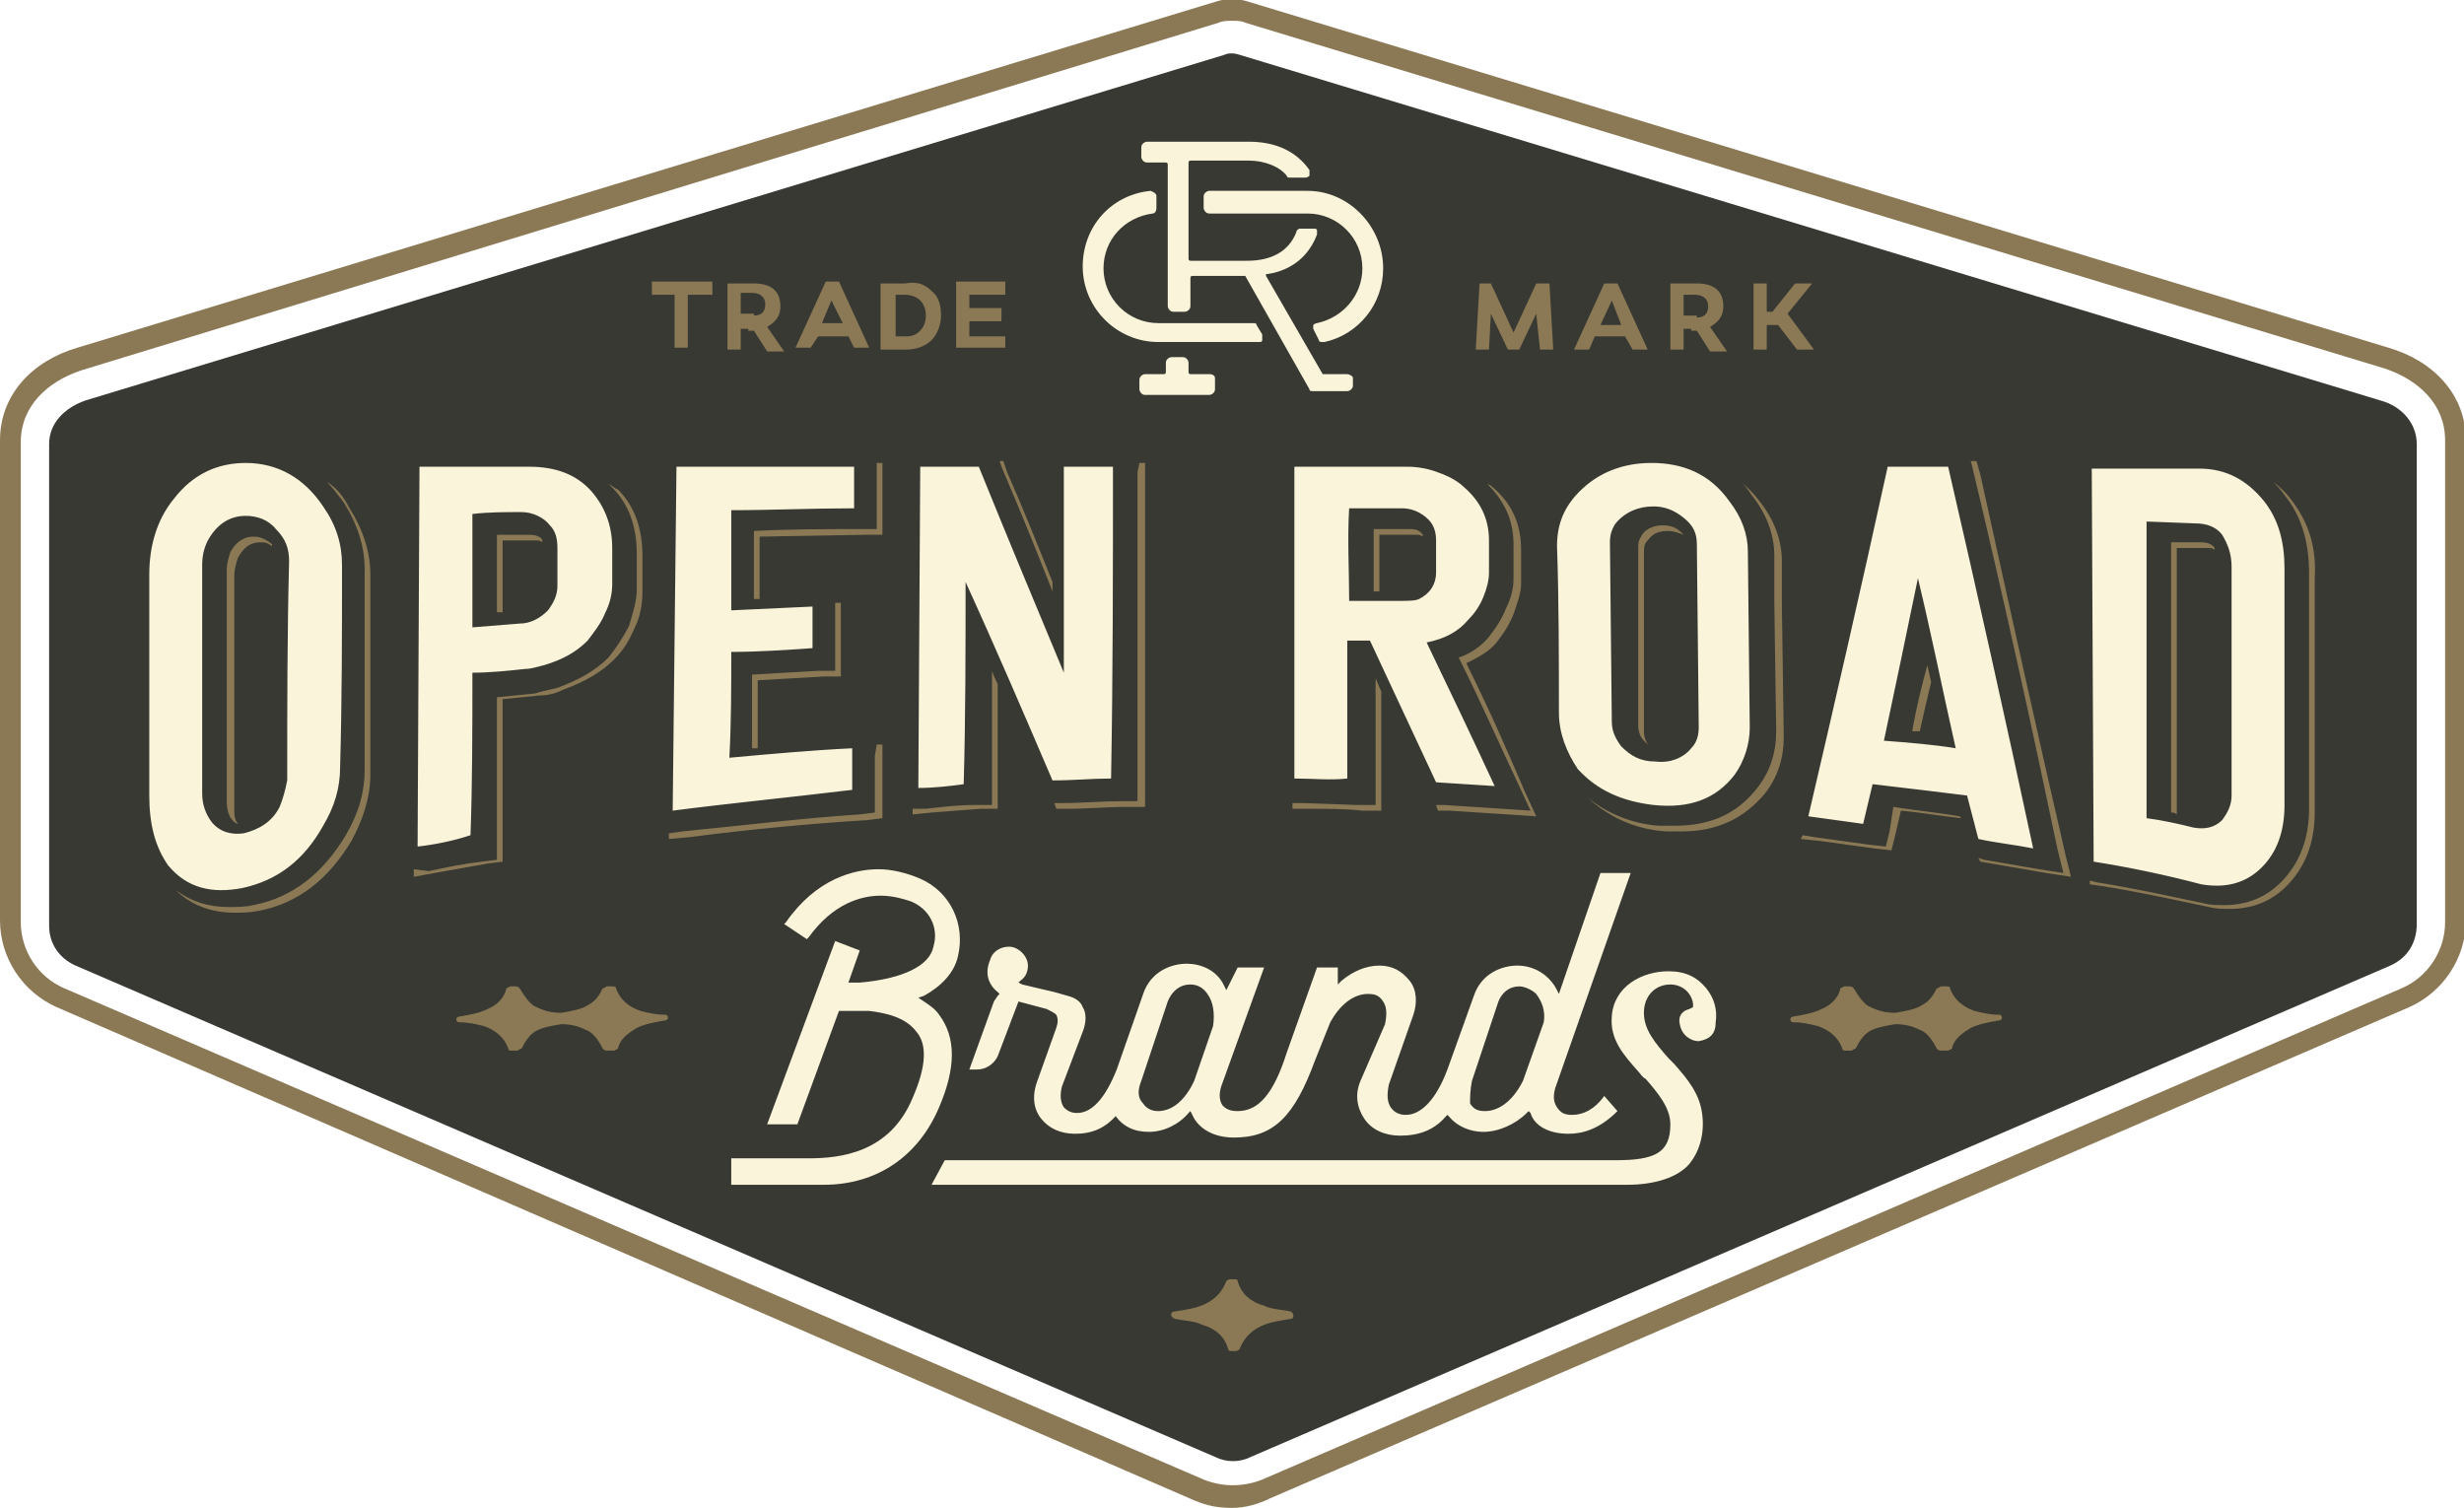 <svg xmlns="http://www.w3.org/2000/svg" viewBox="0 0 130.4 79.8" enable-background="new 0 0 130.4 79.8"><path fill="#383933" d="M4 51.1l60.3 26c.6.3 1.3.3 1.9 0l60.3-26c.9-.4 1.4-1.2 1.4-2.2v-25.4c0-1.1-.8-2-1.9-2.3l-60.4-18.3c-.3-.1-.6-.1-.8 0l-60.3 18.3c-1.1.4-1.9 1.2-1.9 2.3v25.5c0 .9.5 1.7 1.4 2.1"/><path fill="#8B7955" d="M65.2 79.8c-.7 0-1.3-.1-2-.4l-60.2-26.1c-1.8-.8-3-2.6-3-4.6v-25.4c0-2.4 1.7-4.2 4.1-4.9l60.2-18.3c.6-.2 1.2-.2 1.8 0l60.3 18.3c2.4.7 4.1 2.5 4.1 4.9v25.4c0 2-1.2 3.8-3 4.6l-60.3 26c-.6.3-1.3.5-2 .5m0-78.7c-.2 0-.5 0-.7.1l-60.2 18.4c-1.8.6-3.2 1.9-3.2 3.8v25.4c0 1.5.9 2.9 2.3 3.5l60.3 26c1 .4 2.1.4 3.1 0l60.3-26c1.4-.6 2.3-2 2.3-3.5v-25.5c0-1.9-1.4-3.2-3.2-3.8l-60.3-18.3c-.2-.1-.4-.1-.7-.1"/><path fill="#FAF4DB" d="M7.9 42.1v-11.7c0-1.5.4-2.9 1.3-4 1-1.3 2.3-1.9 3.8-1.9 1.7 0 3.1.8 4.1 2.3.7 1 1 2 1 3.1 0 3.6 0 7.1-.1 10.7 0 1.1-.3 2.1-.9 3.1-1 1.8-2.4 2.9-4.3 3.3-1.6.3-2.9 0-3.9-1.2-.7-1-1-2.2-1-3.7m7.3-.8c0-3.9 0-7.8.1-11.6 0-.7-.2-1.2-.7-1.7-.4-.5-1-.7-1.6-.7-.8 0-1.5.4-2 1.3-.2.4-.3.8-.3 1.3v12.1c0 .6.2 1.1.5 1.5.4.5 1 .7 1.7.6.8-.2 1.5-.6 1.9-1.4.2-.5.3-.9.4-1.4m6.9 3.5l.1-20.1h5.8c1.4 0 2.5.4 3.3 1.3.7.8 1.1 1.8 1.1 3v1.9c0 .5-.1 1-.4 1.6-.2.5-.6 1-.9 1.4-.6.6-1.3 1-2.3 1.3-.4.1-.7.2-1 .2-.9.1-1.9.2-2.8.2 0 2.9 0 5.8-.1 8.6-.9.3-1.9.5-2.8.6m2.9-11.6l2.5-.2c.6 0 1.1-.3 1.5-.7.3-.4.5-.8.5-1.3v-2c0-.5-.1-.9-.4-1.2-.3-.4-.9-.7-1.5-.7-.9 0-1.7 0-2.6.1v6m10.6 9.7l.2-18.2h9.4v2.2c-2.2 0-4.4.1-6.5.1v5.3l4.3-.2v2.2c-1.4.1-2.9.2-4.3.2 0 1.9 0 3.7-.1 5.6 2.2-.2 4.4-.4 6.5-.5v2.2c-3.3.4-6.4.7-9.5 1.1m13-1.2l.1-17h3.1c1.5 3.7 3 7.3 4.5 10.9v-10.9h2.6c0 5.5 0 11-.1 16.5-1 0-2 .1-3.1.1-1.5-3.5-3-7-4.6-10.5 0 3.6 0 7.2-.1 10.7-.7.1-1.6.2-2.4.2m19.9-.5v-16.5h6c.5 0 1.1.1 1.6.3.6.2 1.1.5 1.4.8.8.7 1.3 1.6 1.3 2.8v1.7c0 .4-.1.8-.3 1.3-.2.5-.5.9-.8 1.2-.5.6-1.2 1-2.2 1.2 1.2 2.5 2.4 5 3.6 7.6l-3.1-.2-3.5-7.5h-1.2v7.3c-.9.1-1.8 0-2.8 0m2.9-9.4h2.6c.5 0 .9 0 1.1-.1.6-.3.9-.8.9-1.4v-1.7c0-.4-.1-.8-.4-1.1-.4-.4-.9-.6-1.4-.6h-2.8c-.1 1.6 0 3.3 0 4.9m11.1 5.9c0-2.9 0-5.9-.1-8.8 0-1.2.4-2.1 1.2-2.9 1-1 2.3-1.5 3.8-1.5 1.7 0 3.1.6 4.1 2 .7.9 1 1.8 1 2.7l.1 9.3c0 .9-.3 1.8-.8 2.5-1 1.3-2.4 1.8-4.3 1.6-1.7-.2-3-.8-4-1.9-.6-.9-1-1.9-1-3m7.4.8l-.1-9.7c0-.6-.2-1-.7-1.4-.5-.4-1-.6-1.6-.6-.8 0-1.5.3-2 .9-.2.3-.3.6-.3 1l.1 9.5c0 .5.2.9.5 1.3.5.5 1 .8 1.8.8.8.1 1.5-.2 1.9-.7.3-.3.4-.7.4-1.1m9.2 3l-.5 2.1-2.9-.4c1.4-6 2.8-12.1 4.2-18.5h3.2c1.5 6.5 3 13.2 4.5 20.2-1-.2-2-.3-2.9-.5l-.6-2.3c-1.6-.2-3.3-.4-5-.6m4.4-1.9c-.7-3.1-1.3-6.1-2-9-.6 2.9-1.2 5.8-1.8 8.6 1.3.1 2.6.2 3.8.4m7.3 6l-.1-20.8h5.7c1.4 0 2.5.6 3.4 1.7.8 1 1.1 2.2 1.1 3.6v12.5c0 1.4-.4 2.5-1.2 3.3-.9.9-2 1.1-3.2.9-1.9-.5-3.8-.9-5.7-1.2m2.8-2.3c.8.1 1.7.3 2.5.5.6.1 1.1 0 1.5-.4.3-.4.5-.8.5-1.3v-12.1c0-.7-.2-1.2-.5-1.7-.3-.4-.8-.6-1.4-.6l-2.6-.1v15.7"/><path fill="#8B7955" d="M72.7 29.6v-1.6h1.9c.2 0 .5 0 .7.3v.1c-.1-.1-.3-.1-.4-.1h-1.9v3h-.3v-1.7zm-19.7-4.9c.9 2.1 1.8 4.3 2.7 6.6v-.5c-.8-2-1.6-4-2.4-5.8l-.2-.6h-.2l.1.3zm63.5 4h-1.6v14.3c.1 0 .2 0 .3.1v-14.1h1.6c.2 0 .3 0 .4.1v-.1c-.1-.2-.4-.3-.7-.3m-29.5 10.5l.3.3c-.2-.2-.3-.5-.3-.8v-9.5c0-.2 0-.4.2-.6.3-.4.6-.5 1.1-.5.3 0 .5.1.8.2l-.1-.1c-.3-.3-.6-.4-1-.4-.5 0-.9.2-1.1.5-.1.2-.2.3-.2.6v9.5c0 .3.1.6.3.8m14.2-.5h.4c.2-.9.4-1.8.6-2.6l-.2-.9c-.3 1.1-.6 2.3-.8 3.5m-23.6-3.6c.6-.3 1.2-.6 1.6-1.1.4-.5.7-1 .9-1.5.2-.6.4-1.1.4-1.6v-1.8c0-1.4-.5-2.5-1.6-3.4l-.2-.1c.9.9 1.4 1.9 1.4 3.2v1.8c0 .5-.1 1-.4 1.6-.2.5-.5 1-.9 1.5s-1 .9-1.6 1.1c1.2 2.4 2.2 4.7 3.2 6.8l.6 1.3-1.5-.1-3.1-.2h-.4l.1.3h.6l3.1.2 1.5.1-.6-1.3c-.9-2.1-1.9-4.4-3.1-6.8m-17.4-10.1v17.4h-.9c-1 0-2 .1-3.1.1h-.4l.1.3h.7c1 0 2-.1 3.1-.1h.9v-18.2h-.3l-.1.5zm12.9 13.4v-1.8l-.3-.7v6.7h-1l-2.8-.1h-.6v.3h.9c.9 0 1.9 0 2.8.1h1v-4.5zm-20.6-2.9v7.1h-.9c-.9 0-1.7.1-2.6.2h-.7v.3l1-.1 2.6-.2h.9v-6.6c-.1-.2-.2-.4-.3-.7m-6.1-10.5v3h-.9c-1.9 0-3.7 0-5.6.1v3.6h.3v-3.3l5.6-.1h.9v-3.8h-.3v.5zm58.4.1l-.2-.7h-.3l.1.4c1.6 6.7 3.1 13.5 4.5 20.2l.3 1.2-1.3-.2-2.9-.5-.3-.1.1.2.6.1 2.9.5 1.3.2-.3-1.2c-1.5-6.5-3-13.3-4.5-20.1m-10.5 4.6c0-1.1-.4-2.2-1.2-3.2-.3-.4-.7-.8-1.1-1.1.3.2.5.5.7.8.8 1 1.2 2.1 1.2 3.2v2.4l.1 6.9c0 1.1-.3 2.1-1 3-1.1 1.4-2.5 2-4.4 2h-.8c-1.5-.1-2.8-.7-3.8-1.5 1.1 1 2.5 1.7 4.2 1.8h.8c1.9 0 3.3-.7 4.4-2 .7-.9 1-1.9 1-3l-.1-7v-2.3zm27-3.2c-.3-.4-.6-.7-1-1 .2.2.4.4.6.7.9 1.1 1.3 2.5 1.3 4.1v12.5c0 1.6-.5 2.9-1.5 3.9-.8.8-1.8 1.2-3 1.2-.4 0-.7 0-1.1-.1-1.9-.4-3.7-.8-5.6-1.1l-.4-.1v.2l.7.1c1.9.3 3.7.7 5.6 1.1.4.1.8.1 1.1.1 1.2 0 2.2-.4 3-1.2 1-1 1.5-2.3 1.5-3.9v-12.4c.1-1.6-.3-2.9-1.2-4.1m-75 13.5v3l-.8.1c-3.1.2-6.3.6-9.4.9l-.7.1v.3l1.1-.1c3.1-.4 6.2-.7 9.4-.9l.8-.1v-3.9h-.3l-.1.6zm57.4 3.2c-1.1-.2-2.3-.3-3.5-.5l-.2 1.3-.2.8-.9-.1-2.9-.4-.6-.1-.1.2 1 .1 2.9.4.9.1.2-.8.3-1.3c1.1.1 2.2.3 3.2.4l-.1-.1m-59.5-10.7v3h-.9l-3.5.2v3.9h.3v-3.6l3.5-.2h.9v-3.9h-.3v.6zm-16.2-4.2h-1.7v4.1h.3v-3.8h1.7c.2 0 .3 0 .4.1v-.1c0-.1-.2-.3-.7-.3m4.2-2.7l.2.2c.9.9 1.3 2.1 1.3 3.5v1.9c0 .6-.2 1.2-.4 1.9-.3.6-.7 1.2-1.1 1.7-.7.7-1.6 1.2-2.7 1.6-.4.1-.9.2-1.2.3l-2 .2v8.6l-.8.1c-.9.1-1.9.3-2.8.5l-.8-.1v.4l1.1-.2 2.8-.5.8-.1v-8.6l2-.2c.4 0 .8-.1 1.2-.3 1.1-.4 2-.9 2.7-1.6.5-.5.8-1 1.1-1.7.3-.6.4-1.3.4-1.9v-1.9c0-1.4-.4-2.6-1.3-3.5-.1 0-.3-.2-.5-.3m-14.9-.1c.3.3.6.7.9 1.1.7 1.1 1.1 2.3 1.1 3.5v10.6c0 1.2-.3 2.3-1 3.5-1.2 2-2.8 3.3-4.9 3.7-.4.1-.9.1-1.3.1-1.1 0-2-.3-2.8-.9.8.8 1.9 1.2 3.1 1.2.4 0 .8 0 1.3-.1 2.1-.4 3.7-1.7 4.9-3.7.6-1.1 1-2.3 1-3.5v-10.6c0-1.2-.4-2.4-1.1-3.5-.3-.6-.7-1.1-1.2-1.4m-3.9 2.9c-.3 0-.8.1-1.2.8-.1.3-.2.6-.2 1v12.2c0 .4.1.8.3 1 .1.1.2.2.3.2-.2-.2-.2-.5-.2-.9v-12.2c0-.4.1-.7.2-1 .4-.7.8-.8 1.2-.8.2 0 .3 0 .6.2v-.1c-.5-.4-.8-.4-1-.4"/><path fill="#FAF4DB" d="M71.3 19.8h-1.3l-3-5.2v-.1h.1c1.3-.2 2.2-1 2.6-2.1v-.2c0-.1-.1-.1-.2-.1h-.7c-.1 0-.2.1-.2.2-.4 1-1.3 1.5-2.6 1.5h-3s-.1 0-.1-.1v-5.1s0-.1.1-.1h3.1c.8 0 1.6.3 2 .8 0 .1.1.1.2.1h.8c.1 0 .2-.1.2-.1v-.3c-.7-1-1.8-1.5-3.2-1.5h-5.4c-.1 0-.3.1-.3.3v.5c0 .1.1.3.3.3h1s.1 0 .1.1v7.5c0 .1.1.3.3.3h.6c.1 0 .3-.1.3-.3v-1.5s0-.1.1-.1h2.8l3.4 6c0 .1.1.1.2.1h1.8c.1 0 .3-.1.3-.3v-.4c0-.1-.2-.2-.3-.2M66.5 17.2c0-.1-.1-.1-.2-.1h-5c-1.6 0-2.9-1.3-2.9-2.9 0-1.5 1.1-2.7 2.6-2.9.1 0 .2-.1.2-.3v-.6c0-.1 0-.1-.1-.2l-.2-.1c-2.1.2-3.6 1.9-3.6 4 0 2.2 1.8 4 4 4h5.3c.1 0 .2 0 .2-.1v-.3l-.3-.5zm-2.5 2.6h-1s-.1 0-.1-.1v-.5c0-.1-.1-.3-.3-.3h-.6c-.1 0-.3.1-.3.3v.5s0 .1-.1.1h-1c-.1 0-.3.1-.3.3v.5c0 .1.1.3.3.3h3.4c.1 0 .3-.1.3-.3v-.6c0-.1-.1-.2-.3-.2m5.2-9.7h-5.2c-.1 0-.3.1-.3.3v.6c0 .1.1.3.3.3h5.2c1.6 0 2.9 1.3 2.9 2.9 0 1.4-1 2.6-2.4 2.9-.1 0-.2.1-.2.1v.2l.3.6c0 .1.1.1.2.1h.1c1.8-.4 3.1-2 3.1-3.9 0-2.2-1.8-4.1-4-4.1m-14.8 41c0-.5-.5-1-1-1s-.9.3-1 .7c-.3.7-.1 1.3.4 1.7l.1.1-.1.1-.2.3-1.3 3.6h.4c.5 0 .9-.3 1.1-.7l1.1-2.9 1.5.4c.2.1.4.2.5.3.1.2.1.4 0 .7l-1 2.8c-.3.8-.2 1.5.2 2s1 .8 1.8.8c.9 0 1.6-.3 2.2-1l.1-.1-.2.1c.4.6 1 .9 1.8.9s1.6-.4 2.1-1l.1-.1.1.2c.3.7 1.1 1.2 2.2 1.2 2.1 0 3.2-1.1 4.3-4.1l.8-2c.5-.9 1.2-1.5 2-1.5.4 0 .6.1.8.4.2.3.2.7.1 1.2l-1.3 3c-.3.7-.2 1.4.2 2 .4.6 1.1.9 1.9.9 1 0 1.8-.3 2.4-1l.1-.1.1.1c.4.5 1.1.8 1.8.8.8 0 1.7-.4 2.3-1l.1-.1.1.1c.2.7 1 1.1 2 1.1.7 0 1.6-.2 2.6-1.2l-.7-.8c-.5.7-1.1 1-1.7 1-.4 0-.6-.1-.8-.4-.2-.3-.2-.6-.1-1l4-11.4h-1.6l-2.2 6.4-.1-.2c-.4-.8-1.2-1.3-2.1-1.3-.8 0-1.9.4-2.3 1.6l-1.4 3.9c-.6 1.6-1.4 2.4-2.2 2.4-.3 0-.6-.1-.8-.4-.2-.3-.2-.7-.1-1.2l1.3-3.7c.2-.6.2-1.3-.2-1.8s-.9-.8-1.6-.8c-.7 0-1.4.3-2 .8l-.2.2v-.9h-1.1l-1.6 4.5c-.7 2.2-1.5 3.1-2.6 3.1-.4 0-.6-.1-.8-.3-.2-.3-.2-.7 0-1.2l2.2-6.1h-1.4l-.6 1.2-.1-.2c-.4-.9-1.3-1.2-2-1.2-.8 0-1.9.4-2.3 1.6l-1.4 4c-.6 1.5-1.3 2.3-2.1 2.3-.3 0-.5-.1-.7-.3-.2-.3-.2-.7-.1-1.1l1.1-2.9c.2-.5.2-1 0-1.3-.1-.3-.4-.5-.8-.6l-.7-.2c-.4-.1-.9-.2-1.7-.4l-.2-.1.1-.1c.3-.2.4-.5.4-.8m23.5 6.1l1.4-4.2c.2-.5.6-.8 1.1-.8.3 0 .7.2.9.4.3.4.5.9.4 1.5l-1.1 3.1c-.6 1.2-1.4 1.6-2 1.6-.4 0-.6-.1-.8-.4 0-.3 0-.7.1-1.2m-17.5 0l1.4-4.2c.2-.5.6-.9 1.2-.9.4 0 .7.2.9.5.3.4.4 1 .3 1.7l-1 2.9c-.7 1.5-1.6 1.6-1.9 1.6-.3 0-.6-.1-.8-.4-.3-.3-.3-.7-.1-1.2m29.9-4.9c-.5-.6-1.1-.9-2-.9-1.4 0-2.9.8-3 2.4-.1 1.2.6 2 1.4 2.9.1.1.2.3.4.4.6.7 1.3 1.5 1.3 2.4 0 1.5-.8 1.9-2.9 1.9h-35.5l-.7 1.3h36.8c1.5 0 2.7-.4 3.3-1.1.5-.6.8-1.5.7-2.5-.1-1.2-.8-2-1.5-2.8l-.3-.3c-.7-.8-1.3-1.5-1.3-2.4 0-.9.6-1.5 1.4-1.5.6 0 1.1.4 1.2 1v.2l-.2.1c-.4.1-.6.4-.5.8.1.6.6.9 1 .9.6-.1.9-.4.9-1 .1-.7-.1-1.3-.5-1.8m-39.6-1.7c.4-1.7-.4-3.4-2-4.1-.7-.3-1.5-.5-2.2-.5-1.3 0-3.3.5-4.9 2.8l-.1.1 1.2.8.1-.1c1.3-1.8 2.8-2.2 3.8-2.2.7 0 1.3.2 1.6.3 1 .4 1.5 1.4 1.2 2.4-.2 1-1.6 1.7-3.9 1.9h-.6l.6-1.7-1.3-.5-3.6 9.7h1.6l2.2-6h1.6c.8.1 1.9.3 2.5 1.1.6.7.5 1.9-.2 3.5-1.2 2.9-3.8 3.2-5.5 3.2h-4.1v1.4h4.9c2.8 0 5-1.5 6.1-4.1.9-2.1.9-3.7 0-4.9-.2-.3-.5-.5-.8-.7l-.3-.2.3-.1c.9-.5 1.6-1.2 1.8-2.1"/><path fill="#8B7955" d="M36.4 18.4h-.7v-2.8h-1.2v-.7h3.2v.7h-1.3zm3.2-1h-.4v1.1h-.7v-3.5h1.4c.9 0 1.4.4 1.4 1.2 0 .5-.2.8-.7 1.1l.9 1.3h-.9l-.7-1.1h-.3zm.3-.7c.4 0 .6-.2.6-.6 0-.4-.3-.6-.7-.6h-.6v1.1h.7zm3 1.7h-.8l1.6-3.5h.7l1.6 3.5h-.8l-.3-.6h-1.6l-.4.6zm.6-1.3h1.1l-.6-1.2-.5 1.2zm5.8-1.7c.4.3.5.8.5 1.3s-.2 1-.5 1.3c-.3.3-.8.5-1.3.5h-1.4v-3.5h1.3c.6-.1 1 0 1.4.4m-.6 2.1c.2-.2.3-.5.3-.8 0-.3-.1-.6-.3-.8-.2-.2-.5-.3-.8-.3h-.5v2.2h.6c.3 0 .5-.1.7-.3"/><path fill="#8B7955" d="M53 16.3v.7h-1.7v.8h1.9v.6h-2.6v-3.5h2.6v.7h-1.9v.7zm27.4 2.2h-.6l-.9-1.9-.1 1.9h-.7l.2-3.5h.6l1.2 2.6 1.2-2.6h.7l.2 3.5h-.7l-.2-1.9zm3.7 0h-.8l1.6-3.5h.7l1.6 3.5h-.8l-.4-.7h-1.6l-.3.7zm.6-1.3h1.1l-.5-1.3-.6 1.3zm4.8.2h-.4v1.1h-.7v-3.5h1.4c.9 0 1.4.4 1.4 1.2 0 .5-.2.8-.7 1.1l.9 1.3h-.9l-.7-1.1h-.3zm.3-.6c.4 0 .6-.2.6-.6 0-.4-.3-.6-.7-.6h-.6v1.1h.7zm3.7 1.7h-.7v-3.5h.7v1.5h.3l1.2-1.5h.9l-1.3 1.6 1.4 1.9h-.9l-1-1.3h-.6z"/><path fill-rule="evenodd" clip-rule="evenodd" fill="#8B7955" d="M68.3 69.4c-.5-.1-1-.1-1.4-.3-.7-.2-1.2-.6-1.4-1.3 0-.1-.1-.1-.2-.1h-.2c-.1 0-.2.1-.2.1-.2.5-.5.9-1.1 1.2-.4.2-.9.3-1.6.4-.3 0-.3.3 0 .4.5.1 1 .1 1.4.3.7.2 1.2.6 1.4 1.3 0 .1.1.1.2.1h.2c.1 0 .2-.1.2-.1.2-.5.5-.9 1.1-1.2.4-.2.9-.3 1.6-.4.2 0 .2-.3 0-.4"/><path fill-rule="evenodd" clip-rule="evenodd" fill="#8B7955" d="M32.5 55.6l.2-.1c.1-.5.5-.8 1-1.1.4-.2.9-.3 1.5-.4.2 0 .2-.3 0-.3-.5 0-.9-.1-1.3-.2-.6-.2-1.1-.6-1.3-1.2 0-.1-.1-.1-.2-.1h-.3s-.1.1-.2.1c-.2.4-.4.7-.8.9-.3.2-.8.3-1.4.4-.5 0-.9-.1-1.3-.3-.3-.1-.6-.5-.9-1 0 0-.1-.1-.2-.1h-.3l-.2.1c-.1.5-.5.9-1 1.1-.4.2-.9.3-1.5.4-.2 0-.2.3 0 .3.5 0 .9.1 1.3.2.6.2 1.1.6 1.3 1.2 0 .1.1.1.2.1h.3s.1-.1.2-.1c.2-.4.4-.7.7-.9.3-.2.8-.3 1.4-.4.5 0 .9.1 1.3.3.3.1.6.4.9 1 0 0 .1.1.2.1h.4zm70.6 0l.2-.1c.1-.5.5-.8 1-1.1.4-.2.9-.3 1.5-.4.2 0 .2-.3 0-.3-.5 0-.9-.1-1.3-.2-.6-.2-1.1-.6-1.3-1.2 0-.1-.1-.1-.2-.1h-.3s-.1.1-.2.1c-.2.4-.4.7-.8.9-.3.2-.8.3-1.4.4-.5 0-.9-.1-1.3-.3-.3-.1-.6-.5-.9-1 0 0-.1-.1-.2-.1h-.3l-.2.1c-.1.5-.5.9-1 1.1-.4.2-.9.3-1.5.4-.2 0-.2.3 0 .3.5 0 .9.1 1.3.2.6.2 1.1.6 1.3 1.2 0 .1.1.1.2.1h.3s.1-.1.2-.1c.2-.4.4-.7.7-.9.3-.2.8-.3 1.4-.4.5 0 .9.1 1.3.3.3.1.6.4.9 1 0 0 .1.1.2.1h.4z"/></svg>